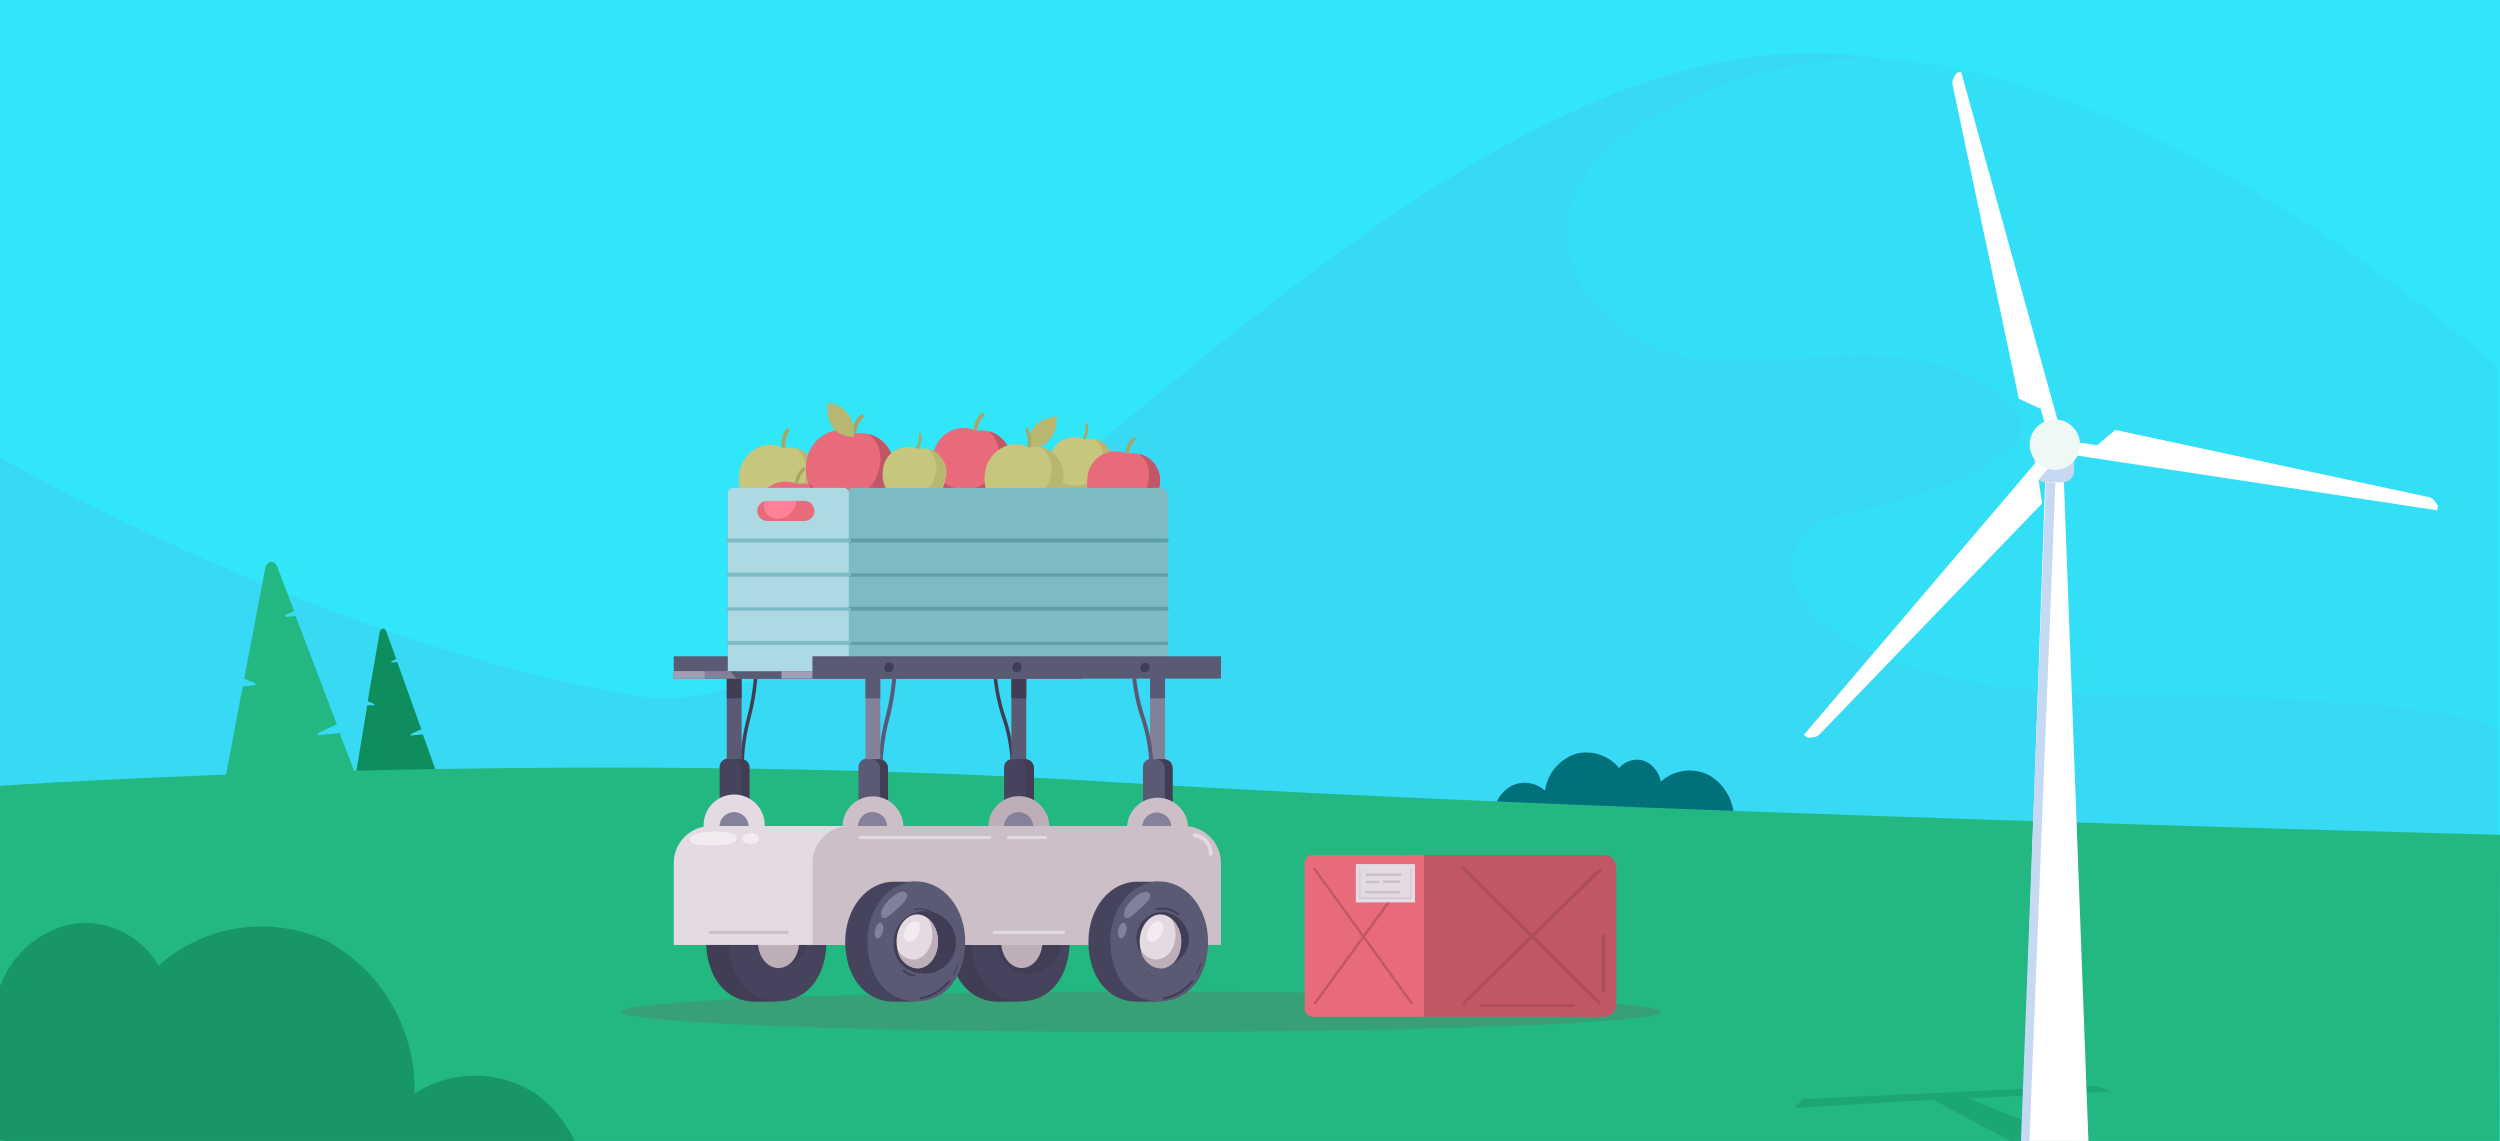 <svg id="Layer_1" data-name="Layer 1" xmlns="http://www.w3.org/2000/svg" xmlns:xlink="http://www.w3.org/1999/xlink" viewBox="0 0 298 136"><rect x="0" y="0" width="298" height="136" fill="#333333" stroke="none"/><defs><clipPath id="clip-path"><rect width="298" height="136" style="fill:none"/></clipPath></defs><g style="clip-path:url(#clip-path)"><rect width="298" height="136" style="fill:#fff"/><path d="M298,0H0V136H298Z" style="fill:#32e6f9"/><path d="M297.76,43.65C274.42,26.18,258.9,13,224,7,169-2.35,110.31,88.35,76.34,83,38.85,77,0,54.55,0,54.55v61.74H297.76Z" style="fill:#37d9f4"/><path d="M45.26,75.35c.12-.56.62-.58.79-.06l1.18,3.27-.53.25c-.12,0-.06.18.06.17l.59-.07,2.87,8L49,87.49c-.14.09-.1.21.07.18l1.33-.13,1.87,5.2-10.08.9,1.59-9.57h.76c.15,0,.15-.13,0-.18l-.71-.32Z" style="fill:#0e8e5d"/><path d="M31.62,67.72c.21-.92,1.11-1,1.44-.13l2,5.26-.95.4c-.2.1-.12.3.12.28l1-.1,4.92,12.9-2.14,1c-.23.14-.18.34.13.29l2.34-.24,3.22,8.41L26,97.32l2.94-15.51,1.33-.11c.26,0,.26-.21.09-.29l-1.25-.5Z" style="fill:#23b781"/><path d="M178.05,97.23a4.15,4.15,0,0,1,.59-2.09,4.08,4.08,0,0,1,1.57-1.49,3.69,3.69,0,0,1,2.07-.3,3.63,3.63,0,0,1,1.88.9,5.38,5.38,0,0,1,1.19-2.69,5.53,5.53,0,0,1,2.42-1.68,5,5,0,0,1,2.87.06A5.08,5.08,0,0,1,193,91.56a2.79,2.79,0,0,1,2.92-.89,3.17,3.17,0,0,1,1.36,1,3.21,3.21,0,0,1,.69,1.51,5.07,5.07,0,0,1,6-.63,6,6,0,0,1,2.2,2.59,6.15,6.15,0,0,1,.47,3.36C196.85,97.73,187,97.71,178.05,97.23Z" style="fill:#00707a"/><path d="M224.93,7a52.68,52.68,0,0,0-31.17,9.08C179,26.46,189.93,43.36,206,43S228.8,40.57,238.34,47,229,59.69,219.26,61.44s-11.61,20.92,35.16,21.42c40.81.4,43.34,4.21,43.34,4.21V43.65C272,21.55,244.74,8.19,224.93,7Z" style="fill:#34e0f7;opacity:0.9;isolation:isolate"/><path d="M297.93,146.27H0V93.67s66-4.6,133.21-.41C189.73,96.78,298,99.51,298,99.51Z" style="fill:#23b781"/><path d="M69.81,145a15.24,15.24,0,0,0-5.68-14.43,13.22,13.22,0,0,0-14.71-.21,20.36,20.36,0,0,0-2.69-10.57A20.14,20.14,0,0,0,39,112.18a18.45,18.45,0,0,0-20.08,2.92,10.25,10.25,0,0,0-10.08-5,11.58,11.58,0,0,0-5.51,2.65,11.73,11.73,0,0,0-3.42,5.09,18.64,18.64,0,0,0-9.8-6.62,18.51,18.51,0,0,0-11.78.61,22.37,22.37,0,0,0-9.55,8.13A22.74,22.74,0,0,0-35,132C1.23,135.34,37.13,141.3,69.81,145Z" style="fill:#179668"/><path d="M249,136.79l-14.42-5.9-4.15.19,10.6,5.71Z" style="fill:#179668;opacity:0.5;isolation:isolate"/><path d="M226.81,131.28l-12.83.8.82-1.07,34.85-1.6,2.06.71Z" style="fill:#179668;opacity:0.5;isolation:isolate"/><path d="M241,136.79a15,15,0,0,0,4.25.66c3.05,0,3.72-.66,3.72-.66l-3-80.71h-2.14Z" style="fill:#fff"/><path d="M245.86,53.73h-2a1.37,1.37,0,0,0-1.37,1.38v1a1.37,1.37,0,0,0,1.37,1.38h2a1.38,1.38,0,0,0,1.38-1.38v-1A1.38,1.38,0,0,0,245.86,53.73Z" style="fill:#c6d9f2"/><path d="M245,57.53,241.87,137l-1-.23,3-79.26Z" style="fill:#c6d9f2"/><path d="M243.16,54.55l1.2,1L243,57.21l.42,2.8L216.9,87.53a1.26,1.26,0,0,1-.7.35l-.5.05a.5.5,0,0,1-.21,0,.66.66,0,0,1-.19-.09l-.28-.25Z" style="fill:#fff"/><path d="M245.35,50.38l-1.53.43-.56-2.07-2.61-1.21-7.9-37.41a1.14,1.14,0,0,1,.1-.77l.24-.45a.4.4,0,0,1,.13-.16.5.5,0,0,1,.19-.1l.35-.1Z" style="fill:#fff"/><path d="M247.63,54.31l.24-1.56,2.11.32,2.16-1.82,37.36,8a1.2,1.2,0,0,1,.66.42l.31.39a.49.49,0,0,1,.11.4l-.06.37Z" style="fill:#fff"/><path d="M244.94,56a3,3,0,1,0-3-3A3,3,0,0,0,244.94,56Z" style="fill:#eef8f5"/><path d="M136.05,123c34.22,0,61.95-1.07,61.95-2.4s-27.73-2.4-61.95-2.4-61.94,1.08-61.94,2.4S101.84,123,136.05,123Z" style="fill:#38a076"/><path d="M88.5,90.87a.24.24,0,0,1-.16-.07.28.28,0,0,1-.08-.15,24.69,24.69,0,0,1,.8-5.19,28.37,28.37,0,0,0,.79-4.57.21.21,0,0,1,.05-.2.16.16,0,0,1,.08-.06.2.2,0,0,1,.1,0,.22.22,0,0,1,.11,0,.16.16,0,0,1,.08.06.21.21,0,0,1,0,.2,27.47,27.47,0,0,1-.8,4.67,24,24,0,0,0-.79,5.06.28.28,0,0,1,0,.09.22.22,0,0,1,0,.08l-.07.06-.09,0Z" style="fill:#403d54"/><path d="M88.4,80.1H86.63V94.9H88.4Z" style="fill:#5b5a75"/><path d="M86.75,90.5h1.59a.94.94,0,0,1,1,1V96H85.78V91.43a1,1,0,0,1,1-1Z" style="fill:#46435d"/><path d="M88.17,90.5h-.93a1.14,1.14,0,0,1,.8.33,1.1,1.1,0,0,1,.34.8V96h.93V91.63a1.14,1.14,0,0,0-.33-.8,1.16,1.16,0,0,0-.81-.33Z" style="fill:#403d54"/><path d="M91.15,98.54c-.1,2-1.13,3.61-3.63,3.64a3.6,3.6,0,0,1-3.64-3.64,3.64,3.64,0,1,1,7.27,0Z" style="fill:#e4dbe2"/><path d="M89.25,98.54a1.49,1.49,0,0,1-.1.69,1.79,1.79,0,0,1-.37.58,1.69,1.69,0,0,1-.58.37,1.6,1.6,0,0,1-.68.11,1.73,1.73,0,0,1-1.62-1.07,1.75,1.75,0,0,1-.11-1,1.8,1.8,0,0,1,.48-.9,1.73,1.73,0,0,1,.89-.48,1.66,1.66,0,0,1,1,.1,1.71,1.71,0,0,1,.79.64,1.78,1.78,0,0,1,.29,1Z" style="fill:#84829b"/><path d="M88.4,80.1H86.63v3.14H88.4Z" style="fill:#403d54"/><path d="M120.67,90.87a.26.26,0,0,1-.16-.09.23.23,0,0,1-.06-.16,19.08,19.08,0,0,0-1-5.05,22,22,0,0,1-1-4.68.21.21,0,0,1,.05-.2.16.16,0,0,1,.08-.06.16.16,0,0,1,.1,0,.18.18,0,0,1,.1,0,.16.16,0,0,1,.08.06.21.21,0,0,1,0,.2,23,23,0,0,0,1,4.56,19.44,19.44,0,0,1,1,5.21.21.21,0,0,1-.09.15.27.27,0,0,1-.17.06Z" style="fill:#403d54"/><path d="M122.33,80.1h-1.77V94.9h1.77Z" style="fill:#5b5a75"/><path d="M120.67,90.5h1.59a1,1,0,0,1,.67.28.93.93,0,0,1,.28.67V96h-3.52V91.43a1,1,0,0,1,.08-.37.93.93,0,0,1,.22-.3.79.79,0,0,1,.31-.2.78.78,0,0,1,.37-.06Z" style="fill:#46435d"/><path d="M122.11,90.5h-.94a1.11,1.11,0,0,1,.44.08,1.27,1.27,0,0,1,.37.25,1.2,1.2,0,0,1,.33.8V96h.94V91.63a1.14,1.14,0,0,0-1.14-1.13Z" style="fill:#403d54"/><path d="M125.08,98.54c-.1,2-1.12,3.61-3.63,3.64a3.64,3.64,0,0,1,0-7.28,3.64,3.64,0,0,1,3.63,3.64Z" style="fill:#bdaeb7"/><path d="M123.19,98.54a1.61,1.61,0,0,1-.1.69,1.5,1.5,0,0,1-.38.58,1.62,1.62,0,0,1-.58.38,1.76,1.76,0,0,1-.68.1,1.66,1.66,0,0,1-1-.3,1.71,1.71,0,0,1-.65-.78,1.83,1.83,0,0,1-.1-1,1.76,1.76,0,0,1,1.38-1.37,1.76,1.76,0,0,1,1.79.74,1.78,1.78,0,0,1,.29,1Z" style="fill:#84829b"/><path d="M122.33,80.1h-1.77v3.14h1.77Z" style="fill:#403d54"/><path d="M129,78.23H80.31v2.66H129Z" style="fill:#5b5a75"/><path d="M89.94,79.56a.54.54,0,0,1,0,.22.39.39,0,0,1-.12.19.52.52,0,0,1-.19.12.41.41,0,0,1-.22,0A.55.55,0,0,1,89,80a.56.56,0,0,1,.4-1,.41.41,0,0,1,.22,0,.44.44,0,0,1,.19.12.54.54,0,0,1,.16.4Z" style="fill:#403d54"/><path d="M105.22,79.56a.78.78,0,0,1,0,.22.62.62,0,0,1-.12.19.76.76,0,0,1-.19.12.42.42,0,0,1-.22,0,.41.41,0,0,1-.22,0,.55.55,0,0,1-.19-.12.57.57,0,0,1-.12-.18.78.78,0,0,1,0-.22.56.56,0,0,1,.17-.4.58.58,0,0,1,.4-.16.55.55,0,0,1,.39.16.56.56,0,0,1,.17.4Z" style="fill:#403d54"/><path d="M120.49,79.56a.41.41,0,0,1,0,.22.51.51,0,0,1-.31.31.42.42,0,0,1-.22,0,.55.55,0,0,1-.4-.16.56.56,0,0,1,.4-1,.43.43,0,0,1,.22,0,.36.36,0,0,1,.18.12.46.46,0,0,1,.13.18.56.56,0,0,1,0,.22Z" style="fill:#403d54"/><path d="M129,80H80.31v.89H129Z" style="fill:#828199"/><path d="M84,80H80.31v.89H84Z" style="fill:#9f9fb8"/><path d="M129,80H87l.79.91H129Z" style="fill:#5b5a75"/><path d="M87.67,58.15h36.51a.89.89,0,0,1,.9.9V80H86.76V59.05a.83.83,0,0,1,.07-.34.81.81,0,0,1,.49-.49.84.84,0,0,1,.35-.07Z" style="fill:#5d9ea9"/><path d="M129.24,52.53a2.63,2.63,0,0,0,.42-1,2.75,2.75,0,0,0,0-1.07l-.29.06a2.85,2.85,0,0,1-.34,1.81Z" style="fill:#a7a765"/><path d="M132.58,55.79A3.5,3.5,0,0,1,128.4,59a3.59,3.59,0,0,1-1.4-.4,3.47,3.47,0,0,1-1.13-.92,3.54,3.54,0,0,1-.67-1.29,3.6,3.6,0,0,1-.1-1.46,2.94,2.94,0,0,1,4.16-2.56,2.77,2.77,0,0,1,1.4.07,2.82,2.82,0,0,1,1.2.74,3,3,0,0,1,.7,1.23,2.93,2.93,0,0,1,0,1.41Z" style="fill:#c6c67d"/><path d="M130.45,52.32a2.7,2.7,0,0,1,1,2.67,3.12,3.12,0,0,1-3.75,2.83,2.92,2.92,0,0,1-1.38-.41,3,3,0,0,1-1.06-1,3.46,3.46,0,0,0,1.17,1.76,3.37,3.37,0,0,0,2,.74,3.49,3.49,0,0,0,4.18-3.18,2.88,2.88,0,0,0-2.09-3.42Z" style="fill:#b7b771"/><path d="M116.05,51.53a2.87,2.87,0,0,1,1.1-2.39l.3.28a3.19,3.19,0,0,0-1,2.11Z" style="fill:#a7a765"/><path d="M120.41,55.65c-.42,2.45-2,4.25-5.16,3.91a4.43,4.43,0,0,1-4.08-5c.19-2.58,2.93-4.36,5.15-3.18A3.52,3.52,0,0,1,120.41,55.65Z" style="fill:#e86b7b"/><path d="M117.83,51.4a3.3,3.3,0,0,1,1.06,1.48,3.38,3.38,0,0,1,.13,1.81,3.88,3.88,0,0,1-4.64,3.52,3.83,3.83,0,0,1-1.71-.52,3.74,3.74,0,0,1-1.3-1.23,4.25,4.25,0,0,0,1.44,2.18,4.83,4.83,0,0,0,7.6-3,3.54,3.54,0,0,0-2.58-4.25Z" style="fill:#c05666"/><path d="M93.26,53.61A2.85,2.85,0,0,1,93.83,51l.35.22a3.16,3.16,0,0,0-.52,2.24Z" style="fill:#a7a765"/><path d="M97.44,57.67c-.43,2.48-2,4.29-5.21,4a4.47,4.47,0,0,1-4.11-5.07c.2-2.61,2.95-4.41,5.19-3.18A3.5,3.5,0,0,1,97.44,57.67Z" style="fill:#c6c67d"/><path d="M94.84,53.39a3.38,3.38,0,0,1,1.22,3.32c-.39,2.23-1.78,3.85-4.68,3.54a3.84,3.84,0,0,1-3-1.76,4.27,4.27,0,0,0,3.92,3.13c3.22.34,4.76-1.47,5.2-4A3.53,3.53,0,0,0,97,55a3.57,3.57,0,0,0-2.19-1.59Z" style="fill:#b7b771"/><path d="M134.16,54.27a2.7,2.7,0,0,1,.25-1.22,2.75,2.75,0,0,1,.77-1l.28.26a2.9,2.9,0,0,0-.91,1.88Z" style="fill:#a7a765"/><path d="M138.13,58a4,4,0,0,1-4.76,3.6,4.16,4.16,0,0,1-1.59-.45,4.11,4.11,0,0,1-1.29-1,4.17,4.17,0,0,1-.76-1.48,4,4,0,0,1-.11-1.65,3.37,3.37,0,0,1,4.76-2.92A3.21,3.21,0,0,1,138.13,58Z" style="fill:#e86b7b"/><path d="M135.79,54.12a3.08,3.08,0,0,1,1,1.36,3.16,3.16,0,0,1,.12,1.67,3.57,3.57,0,0,1-4.27,3.23,3.52,3.52,0,0,1-2.77-1.59,4,4,0,0,0,1.32,2,3.91,3.91,0,0,0,2.25.84,4,4,0,0,0,4.76-3.59,3.4,3.4,0,0,0,.06-1.27,3.35,3.35,0,0,0-.44-1.19,3.21,3.21,0,0,0-2-1.47Z" style="fill:#c05666"/><path d="M94.76,57.88A2.66,2.66,0,0,1,95,56.67a2.72,2.72,0,0,1,.78-1l.27.26a2.88,2.88,0,0,0-.91,1.92Z" style="fill:#a7a765"/><path d="M98.78,61.64C98.39,63.9,97,65.56,94,65.24a4.09,4.09,0,0,1-3.76-4.63A3.39,3.39,0,0,1,95,57.7,3.22,3.22,0,0,1,98.78,61.64Z" style="fill:#e86b7b"/><path d="M96.41,57.74a3,3,0,0,1,1,1.36,3,3,0,0,1,.12,1.67A3.52,3.52,0,0,1,93.24,64a3.51,3.51,0,0,1-2.77-1.58A3.9,3.9,0,0,0,94,65.26c2.94.32,4.36-1.34,4.77-3.6a3.19,3.19,0,0,0,0-1.27,3.24,3.24,0,0,0-.44-1.19,3.28,3.28,0,0,0-.85-.93A3.34,3.34,0,0,0,96.41,57.74Z" style="fill:#c05666"/><path d="M94.59,58.85c.44.79.52,1.52-.6,2.56a2,2,0,0,1-2.62-.16c-.62-.69-.25-1.79.6-2.55A1.77,1.77,0,0,1,94.59,58.85Z" style="fill:#ff8197"/><path d="M101.54,52a3.17,3.17,0,0,1,1.16-2.67l.34.3A3.58,3.58,0,0,0,102,52Z" style="fill:#a7a765"/><path d="M106.43,56.5c-.47,2.74-2.19,4.76-5.77,4.37a4.94,4.94,0,0,1-4.55-5.63c.22-2.89,3.27-4.87,5.75-3.53A3.91,3.91,0,0,1,106.43,56.5Z" style="fill:#e86b7b"/><path d="M103.54,51.76a3.57,3.57,0,0,1,1.19,1.65,3.66,3.66,0,0,1,.15,2c-.43,2.47-2,4.27-5.18,3.93a4.3,4.3,0,0,1-1.91-.58,4.17,4.17,0,0,1-1.45-1.38,4.71,4.71,0,0,0,4.32,3.47c3.58.38,5.3-1.63,5.77-4.37a4,4,0,0,0-2.89-4.74Z" style="fill:#c05666"/><path d="M98.65,48a3.6,3.6,0,0,1,1.36.42,3.48,3.48,0,0,1,1.08.94,3.29,3.29,0,0,1,.62,1.29,3.4,3.4,0,0,1,.06,1.42S98.26,52.32,98.65,48Z" style="fill:#b7b771"/><path d="M125.93,49.62a3.53,3.53,0,0,1-.08,1.41,3.8,3.8,0,0,1-.64,1.27,3.5,3.5,0,0,1-1.09.9,3.66,3.66,0,0,1-1.36.39S121.71,50.24,125.93,49.62Z" style="fill:#b7b771"/><path d="M122.77,53.56a3.31,3.31,0,0,0-.29-2.59l-.32.18a3.59,3.59,0,0,1,.28,2.26Z" style="fill:#a7a765"/><path d="M126.69,57.57c-.43,2.46-2,4.27-5.19,4a4.46,4.46,0,0,1-4.1-5.06c.2-2.6,2.94-4.38,5.17-3.17A3.48,3.48,0,0,1,126.69,57.57Z" style="fill:#c6c67d"/><path d="M124.09,53.31a3.34,3.34,0,0,1,1.2,3.31,4.37,4.37,0,0,1-6.38,3,4,4,0,0,1-1.31-1.23,4.29,4.29,0,0,0,1.45,2.19,4.23,4.23,0,0,0,2.45.92c3.18.34,4.76-1.47,5.19-4a3.55,3.55,0,0,0-2.6-4.22Z" style="fill:#b7b771"/><path d="M109.37,53.7a2.52,2.52,0,0,0,.42-1,2.75,2.75,0,0,0,0-1.07l-.29.06a2.9,2.9,0,0,1-.34,1.8Z" style="fill:#a7a765"/><path d="M112.67,57a3.51,3.51,0,0,1-4.19,3.17A3.56,3.56,0,0,1,106,58.83a3.83,3.83,0,0,1-.67-1.3,3.55,3.55,0,0,1-.09-1.45,3,3,0,0,1,4.16-2.57,2.77,2.77,0,0,1,1.4.08,2.82,2.82,0,0,1,1.2.74,2.84,2.84,0,0,1,.72,2.64Z" style="fill:#c6c67d"/><path d="M110.57,53.54a2.7,2.7,0,0,1,1,2.66A3.13,3.13,0,0,1,107.78,59a3.07,3.07,0,0,1-1.38-.41,3.21,3.21,0,0,1-1.05-1,3.79,3.79,0,0,0,7.32-.68,2.87,2.87,0,0,0-.35-2.14,2.8,2.8,0,0,0-1.75-1.27Z" style="fill:#b7b771"/><path d="M101.78,58.15H138.3a.86.86,0,0,1,.63.26.91.91,0,0,1,.27.64V80H100.89V59.05a.82.82,0,0,1,.06-.34,1,1,0,0,1,.19-.29.83.83,0,0,1,.3-.2.8.8,0,0,1,.34-.07Z" style="fill:#7cbbc3"/><path d="M86.76,58.78V80h14.42V58.78a.62.62,0,0,0-.63-.63H87.39a.63.63,0,0,0-.44.18.64.64,0,0,0-.19.45Zm9,3.32h-4.3a1.21,1.21,0,0,1-.84-.35,1.2,1.2,0,0,1,0-1.69,1.21,1.21,0,0,1,.84-.35h4.3a1.2,1.2,0,1,1,0,2.39Z" style="fill:#acd9e2"/><path d="M139.05,64.66H101.2a.23.23,0,0,1-.17-.07.24.24,0,0,1-.07-.17.28.28,0,0,1,.07-.17.27.27,0,0,1,.17-.06h37.85a.22.22,0,0,1,.24.23.24.24,0,0,1-.24.24Z" style="fill:#5d9ea9"/><path d="M139.05,68.73h-38a.15.15,0,0,1-.09,0,.31.31,0,0,1-.07-.09.3.3,0,0,1,0-.1.36.36,0,0,1,0-.1.27.27,0,0,1,.07-.08l.09,0a.17.17,0,0,1,.1,0h37.85a.21.21,0,0,1,.11,0l.09,0a.16.16,0,0,1,.06.08.19.19,0,0,1,0,.1.17.17,0,0,1,0,.1.19.19,0,0,1-.15.13Z" style="fill:#5d9ea9"/><path d="M139.05,72.8H101.2a.23.23,0,0,1-.17-.07.24.24,0,0,1-.07-.17.25.25,0,0,1,.08-.16.2.2,0,0,1,.16-.07h37.85a.21.21,0,0,1,.17.07.24.24,0,0,1,.07.16.24.24,0,0,1-.24.24Z" style="fill:#5d9ea9"/><path d="M139.05,76.87h-38a.15.15,0,0,1-.09,0,.31.31,0,0,1-.07-.09.3.3,0,0,1,0-.1.36.36,0,0,1,0-.1.27.27,0,0,1,.07-.08l.09,0a.17.17,0,0,1,.1,0h37.85a.21.21,0,0,1,.11,0l.09,0a.16.16,0,0,1,.06.08.19.19,0,0,1,0,.1.17.17,0,0,1,0,.1.19.19,0,0,1-.15.13Z" style="fill:#5d9ea9"/><path d="M101.2,64.66H86.79a.24.24,0,0,1-.24-.24.22.22,0,0,1,.24-.23H101.2a.25.25,0,0,1,.17.06.23.23,0,0,1,.07.17.21.21,0,0,1-.07.17.22.22,0,0,1-.17.07Z" style="fill:#7cbbc3"/><path d="M101.2,68.73H86.79a.22.22,0,0,1-.14-.08.25.25,0,0,1-.06-.16.25.25,0,0,1,.2-.23H101.2a.21.21,0,0,1,.11,0l.09,0a.16.16,0,0,1,.06.08.18.18,0,0,1,0,.1.16.16,0,0,1,0,.1.19.19,0,0,1-.15.13Z" style="fill:#7cbbc3"/><path d="M101.2,72.8H86.79s-.07,0-.09,0l-.08,0a.22.22,0,0,1-.05-.08.13.13,0,0,1,0-.09.23.23,0,0,1,.06-.16.22.22,0,0,1,.17-.07H101.2a.22.22,0,0,1,.17.07.2.2,0,0,1,.07.16.16.16,0,0,1,0,.1.18.18,0,0,1,0,.07.24.24,0,0,1-.08.06Z" style="fill:#7cbbc3"/><path d="M101.2,76.87H86.79a.22.22,0,0,1-.14-.08.25.25,0,0,1-.06-.16.25.25,0,0,1,.2-.23H101.2a.21.21,0,0,1,.11,0l.09,0a.16.16,0,0,1,.06.08.18.18,0,0,1,0,.1.16.16,0,0,1,0,.1.19.19,0,0,1-.15.13Z" style="fill:#7cbbc3"/><path d="M95.86,112.22c0-3.3-1.78-6-4.29-6.86l1.12-.26H90c-3.29,0-5.82,3.18-5.82,7.15s2.17,7.15,5.82,7.15h2.65l-1-.22C94.33,118.3,95.86,115.52,95.86,112.22Z" style="fill:#403d54"/><path d="M98.51,112.22c0,4-2.17,7.14-5.82,7.14s-5.82-3.17-5.82-7.14,2.54-7.15,5.82-7.15S98.51,108.29,98.51,112.22Z" style="fill:#46435d"/><path d="M96.2,112.37a3.15,3.15,0,1,1-3.11-3.67A3.42,3.42,0,0,1,96.2,112.37Z" style="fill:#403d54"/><path d="M95.26,112.22c0,1.77-1.1,3.17-2.47,3.17s-2.46-1.43-2.46-3.17,1.1-3.18,2.46-3.18S95.26,110.45,95.26,112.22Z" style="fill:#bdaeb7"/><path d="M90.42,108.29c-.85.74-1.46,1.38-1.81,1.08s-.09-1.2.68-2,1.69-1.36,2.15-.93S91.24,107.56,90.42,108.29Z" style="fill:#828199"/><path d="M88.71,111c-.09.51-.38.9-.65.86s-.39-.51-.29-1,.4-.91.66-.86S88.82,110.49,88.71,111Z" style="fill:#828199"/><path d="M124.85,112.22c0-3.3-1.78-6-4.29-6.86l1.12-.26H119c-3.28,0-5.82,3.18-5.82,7.15s2.17,7.15,5.82,7.15h2.65l-1-.22C123.31,118.3,124.85,115.52,124.85,112.22Z" style="fill:#403d54"/><path d="M127.5,112.22c0,4-2.17,7.14-5.82,7.14s-5.82-3.17-5.82-7.14,2.53-7.15,5.82-7.15S127.5,108.29,127.5,112.22Z" style="fill:#46435d"/><path d="M122.08,116a3.72,3.72,0,1,0-3.1-3.67A3.42,3.42,0,0,0,122.08,116Z" style="fill:#403d54"/><path d="M124.26,112.22c0,1.77-1.11,3.17-2.47,3.17s-2.46-1.43-2.46-3.17,1.1-3.18,2.46-3.18S124.26,110.45,124.26,112.22Z" style="fill:#bdaeb7"/><path d="M119.41,108.29c-.85.74-1.47,1.38-1.81,1.08s-.1-1.2.68-2,1.69-1.36,2.14-.93S120.22,107.56,119.41,108.29Z" style="fill:#828199"/><path d="M117.71,111c-.11.51-.4.9-.66.86s-.39-.51-.29-1,.39-.91.65-.86S117.81,110.49,117.71,111Z" style="fill:#828199"/><path d="M105,90.87a.27.27,0,0,1-.17-.06.26.26,0,0,1-.07-.16,24.68,24.68,0,0,1,.79-5.19,28.39,28.39,0,0,0,.8-4.57.25.25,0,0,1,0-.09.24.24,0,0,1,.06-.08.18.18,0,0,1,.07,0,.15.15,0,0,1,.09,0,.24.24,0,0,1,.17.07.21.21,0,0,1,.07.17,28.66,28.66,0,0,1-.79,4.67,24,24,0,0,0-.79,5.06.28.28,0,0,1,0,.09.35.35,0,0,1,0,.08l-.07.06-.09,0Z" style="fill:#5b5a75"/><path d="M104.93,80.1h-1.77V94.9h1.77Z" style="fill:#828199"/><path d="M103.28,90.5h1.59a1,1,0,0,1,.67.28.93.93,0,0,1,.28.67V96h-3.49V91.43a1,1,0,0,1,1-1Z" style="fill:#5b5a75"/><path d="M104.7,90.5h-.92a1.15,1.15,0,0,1,.8.33,1.14,1.14,0,0,1,.33.8V96h.94V91.63a1,1,0,0,0-.09-.43,1.17,1.17,0,0,0-.62-.62,1.11,1.11,0,0,0-.44-.08Z" style="fill:#403d54"/><path d="M107.68,98.54c-.1,2-1.13,3.61-3.64,3.64A3.64,3.64,0,0,1,101.47,96a3.62,3.62,0,0,1,5.14,0A3.61,3.61,0,0,1,107.68,98.54Z" style="fill:#ccbfc8"/><path d="M105.79,98.54a1.61,1.61,0,0,1-.1.69,1.5,1.5,0,0,1-.38.58,1.62,1.62,0,0,1-.58.38,1.78,1.78,0,0,1-.69.1,1.71,1.71,0,0,1-1-.3,1.74,1.74,0,0,1-.74-1.79,1.77,1.77,0,0,1,.48-.89,1.69,1.69,0,0,1,.89-.48,1.75,1.75,0,0,1,1,.1,1.71,1.71,0,0,1,.79.64,1.78,1.78,0,0,1,.29,1Z" style="fill:#84829b"/><path d="M104.93,80.1h-1.77v3.14h1.77Z" style="fill:#5b5a75"/><path d="M138.87,80.1h-1.78V94.9h1.78Z" style="fill:#828199"/><path d="M137.21,90.5h1.59a1,1,0,0,1,.67.28.93.93,0,0,1,.28.67V96h-3.51V91.43a1,1,0,0,1,.27-.68,1,1,0,0,1,.68-.28Z" style="fill:#5b5a75"/><path d="M138.64,90.5h-.93a1.15,1.15,0,0,1,.8.33,1.14,1.14,0,0,1,.33.8V96h.94V91.63a1.14,1.14,0,0,0-.33-.8,1.18,1.18,0,0,0-.81-.33Z" style="fill:#403d54"/><path d="M141.62,98.54c-.11,2-1.13,3.61-3.64,3.64a3.51,3.51,0,0,1-3.63-3.64,3.64,3.64,0,0,1,7.27,0Z" style="fill:#ccbfc8"/><path d="M139.72,98.54a1.63,1.63,0,0,1-.1.69,1.59,1.59,0,0,1-1,1,1.64,1.64,0,0,1-.69.11,1.78,1.78,0,0,1-1-.29,1.83,1.83,0,0,1-.65-.78,1.75,1.75,0,0,1-.1-1,1.72,1.72,0,0,1,.48-.9,1.69,1.69,0,0,1,.89-.48,1.67,1.67,0,0,1,1,.1,1.72,1.72,0,0,1,1.08,1.61Z" style="fill:#84829b"/><path d="M137.2,90.87a.24.24,0,0,1-.22-.25,19.5,19.5,0,0,0-1-5.05,21.8,21.8,0,0,1-1-4.66.28.28,0,0,1,.07-.17.24.24,0,0,1,.17-.07.28.28,0,0,1,.17.07.27.27,0,0,1,.06.17,22.86,22.86,0,0,0,1,4.56,19.42,19.42,0,0,1,1,5.21.17.17,0,0,1-.07.13A.22.22,0,0,1,137.2,90.87Z" style="fill:#5b5a75"/><path d="M138.87,80.1h-1.78v3.14h1.78Z" style="fill:#5b5a75"/><path d="M97.29,80H93.15v.89h4.14Z" style="fill:#9f9fb8"/><path d="M145.54,78.23H96.84v2.66h48.7Z" style="fill:#5b5a75"/><path d="M106.47,79.56a.41.41,0,0,1,0,.22.51.51,0,0,1-.31.31.41.41,0,0,1-.22,0,.43.43,0,0,1-.22,0,.44.44,0,0,1-.18-.12.57.57,0,0,1-.12-.18.54.54,0,0,1,0-.22.57.57,0,0,1,1-.4.55.55,0,0,1,.16.4Z" style="fill:#403d54"/><path d="M121.75,79.56a.54.54,0,0,1,0,.22.39.39,0,0,1-.12.19.57.57,0,0,1-.18.12.46.46,0,0,1-.23,0,.56.56,0,0,1-.31-.09.64.64,0,0,1-.21-.25.62.62,0,0,1,0-.33.56.56,0,0,1,.16-.29.48.48,0,0,1,.28-.15.61.61,0,0,1,.33,0,.51.51,0,0,1,.25.21A.57.57,0,0,1,121.75,79.56Z" style="fill:#403d54"/><path d="M137,79.56a.53.53,0,0,1,0,.22.62.62,0,0,1-.12.19.76.76,0,0,1-.19.12.42.42,0,0,1-.22,0,.41.41,0,0,1-.22,0,.44.44,0,0,1-.18-.12.46.46,0,0,1-.13-.18.78.78,0,0,1,0-.22.56.56,0,0,1,.17-.4.58.58,0,0,1,.4-.16.55.55,0,0,1,.56.56Z" style="fill:#403d54"/><path d="M84.72,98.46h39.87a4.42,4.42,0,0,1,4.41,4.42v9.76H80.31v-9.76a4.42,4.42,0,0,1,4.41-4.42Z" style="fill:#e4dbe2"/><path d="M101.26,98.46h39.87a4.42,4.42,0,0,1,4.41,4.42v9.76H96.85v-9.76a4.42,4.42,0,0,1,4.41-4.42Z" style="fill:#ccbfc8"/><path d="M84.94,100.76c-1.53,0-2.63,0-2.7-.65s1.2-.93,2.73-1c1.38,0,2.9.11,2.84.8S86.58,100.76,84.94,100.76Z" style="fill:#f2ecf1"/><path d="M89.44,100.58c-.42,0-1-.14-.94-.61s.43-.63,1-.67,1,.23,1,.65S90,100.56,89.44,100.58Z" style="fill:#f2ecf1"/><path d="M93.75,111.32h-9a.41.41,0,0,1-.11,0l-.09,0a.16.16,0,0,1-.06-.08.22.22,0,0,1,0-.11.2.2,0,0,1,0-.1.21.21,0,0,1,.06-.08.18.18,0,0,1,.09,0h9.22a.13.13,0,0,1,.09,0L94,111a.44.44,0,0,1,0,.1.43.43,0,0,1,0,.11.27.27,0,0,1-.07.08.19.19,0,0,1-.09,0,.34.34,0,0,1-.1,0Z" style="fill:#ccbfc8"/><path d="M118,100H102.6l-.09,0-.08,0a.22.22,0,0,1-.05-.08.21.21,0,0,1,0-.18.22.22,0,0,1,.05-.08l.08,0,.09,0H118l.09,0,.08,0a.35.35,0,0,1,0,.08.29.29,0,0,1,0,.09.24.24,0,0,1-.24.24Z" style="fill:#e4dbe2"/><path d="M124.59,100h-4.35l-.09,0-.08,0a.22.22,0,0,1,0-.08.21.21,0,0,1,0-.18.22.22,0,0,1,0-.08l.08,0,.09,0h4.35l.09,0,.08,0a.22.22,0,0,1,0,.08.21.21,0,0,1,0,.18.22.22,0,0,1,0,.08l-.08,0-.09,0Z" style="fill:#e4dbe2"/><path d="M144.3,102a.21.21,0,0,1-.16-.08.24.24,0,0,1-.06-.17,1.88,1.88,0,0,0-.47-1.3,1.85,1.85,0,0,0-1.23-.65.29.29,0,0,1-.14-.08.27.27,0,0,1-.05-.15.3.3,0,0,1,.05-.16.29.29,0,0,1,.14-.08,2.4,2.4,0,0,1,1.55.8,2.35,2.35,0,0,1,.59,1.64.25.25,0,0,1-.06.16.24.24,0,0,1-.16.07Z" style="fill:#e4dbe2"/><path d="M126.74,111.32h-8.12a.34.34,0,0,1-.1,0,.31.31,0,0,1-.1,0l-.06-.08a.43.43,0,0,1,0-.11.44.44,0,0,1,0-.1l.06-.08a.18.18,0,0,1,.1,0h8.22a.22.22,0,0,1,.14.08.24.24,0,0,1,.06.15.25.25,0,0,1-.06.16.22.22,0,0,1-.14.08Z" style="fill:#e4dbe2"/><path d="M112.4,112.22c0-3.3-1.79-6-4.3-6.86l1.12-.26h-2.64c-3.29,0-5.83,3.18-5.83,7.15s2.18,7.15,5.83,7.15h2.65l-1-.22C110.86,118.3,112.4,115.52,112.4,112.22Z" style="fill:#46435d"/><path d="M115.05,112.22c0,4-2.18,7.14-5.83,7.14s-5.82-3.17-5.82-7.14,2.54-7.15,5.82-7.15S115.05,108.29,115.05,112.22Z" style="fill:#5b5a75"/><path d="M109.62,116a3.72,3.72,0,1,0-3.1-3.67A3.43,3.43,0,0,0,109.62,116Z" style="fill:#403d54"/><path d="M111.8,112.22c0,1.77-1.1,3.17-2.46,3.17s-2.47-1.43-2.47-3.17S108,109,109.34,109,111.8,110.45,111.8,112.22Z" style="fill:#e4dbe2"/><path d="M109.45,111.42c-.36.64-1,1-1.4.79s-.45-.9-.09-1.53,1-1,1.39-.8S109.81,110.78,109.45,111.42Z" style="fill:#f2ecf1"/><path d="M107,108.29c-.85.74-1.47,1.38-1.81,1.08s-.11-1.2.68-2,1.68-1.36,2.14-.93S107.78,107.56,107,108.29Z" style="fill:#828199"/><path d="M105.25,111c-.1.51-.4.9-.66.86s-.39-.51-.28-1,.39-.91.65-.86S105.36,110.49,105.25,111Z" style="fill:#828199"/><path d="M110.63,109.5a3.65,3.65,0,0,1,.5,1.88c0,1.66-1,3-2.3,3a2.19,2.19,0,0,1-1.1-.37,2.07,2.07,0,0,1-.76-.87,2.62,2.62,0,0,0,.78,1.57,2.7,2.7,0,0,0,1.6.74c1.36,0,2.46-1.44,2.46-3.18a3.44,3.44,0,0,0-.28-1.51,3.51,3.51,0,0,0-.9-1.25Z" style="fill:#bdaeb7"/><path d="M111.43,109.07a.09.09,0,0,1-.07,0,2.86,2.86,0,0,0-1.12-.58,2.73,2.73,0,0,0-1.27,0h0l-.05,0,0,0,0,0a.1.1,0,0,1,0-.09.11.11,0,0,1,.07-.06,3,3,0,0,1,2.58.65l0,0s0,0,0,0,0,0,0,0l0,0Z" style="fill:#403d54"/><path d="M109,116.41a2.5,2.5,0,0,1-1.39-.63.36.36,0,0,1,0-.09.18.18,0,0,1,0-.09.11.11,0,0,1,.08,0,.14.14,0,0,1,.09,0,2.17,2.17,0,0,0,1.24.58.12.12,0,0,1,.08,0,.16.16,0,0,1,0,.09v0l0,0,0,0Z" style="fill:#403d54"/><path d="M113.7,116.23h-.06a.12.12,0,0,1,0-.07.1.1,0,0,1,0-.09,7.26,7.26,0,0,0,.49-1.19.05.05,0,0,1,0,0s0,0,0,0l0,0h0a.18.18,0,0,1,.07,0,.28.28,0,0,1,0,.09,6.77,6.77,0,0,1-.52,1.24.1.1,0,0,1,0,0Z" style="fill:#403d54"/><path d="M109.74,119a.09.09,0,0,1-.07,0,.12.12,0,0,1,0-.07.09.09,0,0,1,0-.05.08.08,0,0,1,0,0l0,0,0,0a5.55,5.55,0,0,0,3.37-2,.11.11,0,0,1,.19.08.16.16,0,0,1,0,.09,5.82,5.82,0,0,1-3.52,2.09Z" style="fill:#403d54"/><path d="M141.38,112.22c0-3.3-1.78-6-4.29-6.86l1.12-.26h-2.65c-3.29,0-5.82,3.18-5.82,7.15s2.17,7.15,5.82,7.15h2.65l-1-.22C139.84,118.3,141.38,115.52,141.38,112.22Z" style="fill:#46435d"/><path d="M144,112.22c0,4-2.16,7.14-5.82,7.14s-5.82-3.17-5.82-7.14,2.54-7.15,5.82-7.15S144,108.29,144,112.22Z" style="fill:#5b5a75"/><path d="M141.72,112.37a3.15,3.15,0,1,1-3.11-3.67A3.42,3.42,0,0,1,141.72,112.37Z" style="fill:#403d54"/><path d="M140.79,112.22c0,1.77-1.1,3.17-2.47,3.17s-2.47-1.43-2.47-3.17S137,109,138.32,109,140.79,110.45,140.79,112.22Z" style="fill:#e4dbe2"/><path d="M138.44,111.42c-.36.64-1,1-1.39.79s-.46-.9-.11-1.53,1-1,1.39-.8S138.79,110.78,138.44,111.42Z" style="fill:#f2ecf1"/><path d="M135.94,108.29c-.85.74-1.46,1.38-1.81,1.08s-.09-1.2.69-2,1.68-1.36,2.14-.93S136.76,107.56,135.94,108.29Z" style="fill:#828199"/><path d="M134.24,111c-.1.51-.39.9-.65.86s-.4-.51-.3-1,.4-.91.66-.86S134.34,110.49,134.24,111Z" style="fill:#828199"/><path d="M139.61,109.5a3.65,3.65,0,0,1,.52,1.88c0,1.66-1,3-2.31,3a2.17,2.17,0,0,1-1.86-1.24,2.62,2.62,0,0,0,.78,1.57,2.7,2.7,0,0,0,1.6.74c1.37,0,2.47-1.44,2.47-3.18a3.54,3.54,0,0,0-1.2-2.76Z" style="fill:#bdaeb7"/><path d="M140.43,109.07a.11.11,0,0,1-.08,0,2.71,2.71,0,0,0-1.12-.57,2.56,2.56,0,0,0-1.26,0,.15.15,0,0,1-.15-.09.24.24,0,0,1,0-.09.16.16,0,0,1,.08-.06,3,3,0,0,1,1.36,0,2.93,2.93,0,0,1,1.21.63.12.12,0,0,1,0,.16Z" style="fill:#403d54"/><path d="M137.94,116.41a2.47,2.47,0,0,1-1.38-.63l0,0s0,0,0,0a.09.09,0,0,1,0,0,.05.05,0,0,1,0,0,.05.05,0,0,1,0,0h.1l0,0a2.17,2.17,0,0,0,1.25.58h0l0,0s0,0,0,0v0a.06.06,0,0,1,0,0l0,0,0,0Z" style="fill:#403d54"/><path d="M142.68,116.23h-.05a.13.13,0,0,1-.06-.07.14.14,0,0,1,0-.09,5.85,5.85,0,0,0,.49-1.19.11.11,0,0,1,.06-.07.1.1,0,0,1,.09,0,.05.05,0,0,1,0,0s0,0,0,0,0,0,0,.05a.06.06,0,0,1,0,0,6.11,6.11,0,0,1-.51,1.24l0,0Z" style="fill:#403d54"/><path d="M138.73,119a.11.11,0,0,1-.08,0,.1.1,0,0,1,0-.07v-.05s0,0,0,0l0,0,0,0a5.51,5.51,0,0,0,3.39-2,.16.16,0,0,1,.09,0,.11.11,0,0,1,.08.19,5.75,5.75,0,0,1-3.53,2.09Z" style="fill:#403d54"/><path d="M167,101.91h24.16a1.5,1.5,0,0,1,1.5,1.5V119.7a1.5,1.5,0,0,1-1.5,1.5h-21.3a2.83,2.83,0,0,1-2.83-2.83V101.91Z" style="fill:#c05666"/><path d="M156.51,101.91h13.23V121.2H156.51a1,1,0,0,1-1-1V102.89a1,1,0,0,1,1-1Z" style="fill:#e86b7b"/><path d="M168.3,119.68h-.07l-.06,0-11.58-16a.17.17,0,0,1,0-.22l.06,0h.06l.06,0a.08.08,0,0,1,0,0l11.59,16a.18.18,0,0,1,0,.1.21.21,0,0,1,0,.11.17.17,0,0,1-.1,0Z" style="fill:#c05666"/><path d="M156.75,119.68h-.1a.16.16,0,0,1,0-.21l11.65-16a.17.17,0,0,1,.22,0,.15.15,0,0,1,0,.22l-11.67,16a.19.19,0,0,1-.1,0Z" style="fill:#c05666"/><path d="M190.63,119.68a.27.27,0,0,1-.17-.06l-16.17-16a.14.14,0,0,1,.05-.22.45.45,0,0,1,.16,0,.26.26,0,0,1,.15.07l16.17,16,0,0a.09.09,0,0,1,0,.07s0,0,0,.06l-.06,0a.28.28,0,0,1-.13,0Z" style="fill:#ac4d5a"/><path d="M174.48,119.68h-.14a.09.09,0,0,1-.05,0,.09.09,0,0,1,0-.06.09.09,0,0,1,0-.07l0,0,16.3-16a.42.42,0,0,1,.16,0,.37.37,0,0,1,.15,0,.14.14,0,0,1,0,.23l-16.3,15.88a.27.27,0,0,1-.17.06Z" style="fill:#ac4d5a"/><path d="M168.67,103h-7.06v4.57h7.06Z" style="fill:#e4dbe2"/><path d="M166.89,104.42h-4a.43.43,0,0,1-.11-.11.17.17,0,0,1,0-.07.2.2,0,0,1,.06-.14.19.19,0,0,1,.13,0h4s0,0,.06,0l0,.06a.24.24,0,0,1,0,.08.19.19,0,0,1,0,.07s0,0,0,.06,0,0-.06,0Z" style="fill:#ccbfc8"/><path d="M164.25,105.28H163a.11.11,0,0,1-.08,0s-.05,0-.08,0a.18.18,0,0,1,0-.07.24.24,0,0,1,0-.08.29.29,0,0,1,0-.09l0-.06.08,0h1.35l.07,0a.07.07,0,0,1,.06,0,.21.21,0,0,1,0,.06.09.09,0,0,1,0,.07.15.15,0,0,1-.05.13A.19.19,0,0,1,164.25,105.28Z" style="fill:#ccbfc8"/><path d="M166.71,105.24h-1.65a.11.11,0,0,1-.08,0s0,0-.08,0a.18.18,0,0,1-.05-.07.24.24,0,0,1,0-.08.19.19,0,0,1,0-.08.18.18,0,0,1,.05-.07l.08,0a.22.22,0,0,1,.08,0h1.65a.27.27,0,0,1,.09,0l.07,0a.2.2,0,0,1,.06.07.19.19,0,0,1,0,.08.22.22,0,0,1,0,.08.2.2,0,0,1-.06.07l-.07,0A.14.14,0,0,1,166.71,105.24Z" style="fill:#ccbfc8"/><path d="M166.71,106.51h-3.82a.09.09,0,0,1-.07,0,.2.2,0,0,1-.06-.07.17.17,0,0,1,0-.16.2.2,0,0,1,.06-.07.09.09,0,0,1,.07,0h3.91a.11.11,0,0,1,.07,0,.18.18,0,0,1,0,.07.17.17,0,0,1,0,.16.18.18,0,0,1,0,.07.11.11,0,0,1-.07,0Z" style="fill:#ccbfc8"/><path d="M168.21,107.12h-6.12l-.05,0a.08.08,0,0,1,0,0v-3.58a.05.05,0,0,1,0,0s0,0,.05,0h6.16l0,0v3.62s0,0,0,0h0Zm-6.06-.13h6v-3.45h-6Z" style="fill:#ccbfc8"/><path d="M187.46,120H176.6c-.11,0-.21-.08-.21-.16s.1-.15.21-.15h10.86c.13,0,.23.07.23.15S187.59,120,187.46,120Z" style="fill:#ac4d5a"/><path d="M191.12,118.28c-.11,0-.21-.07-.21-.16v-6.57c0-.09.1-.16.21-.16s.23.07.23.16v6.57C191.32,118.24,191.25,118.28,191.12,118.28Z" style="fill:#ac4d5a"/></g></svg>